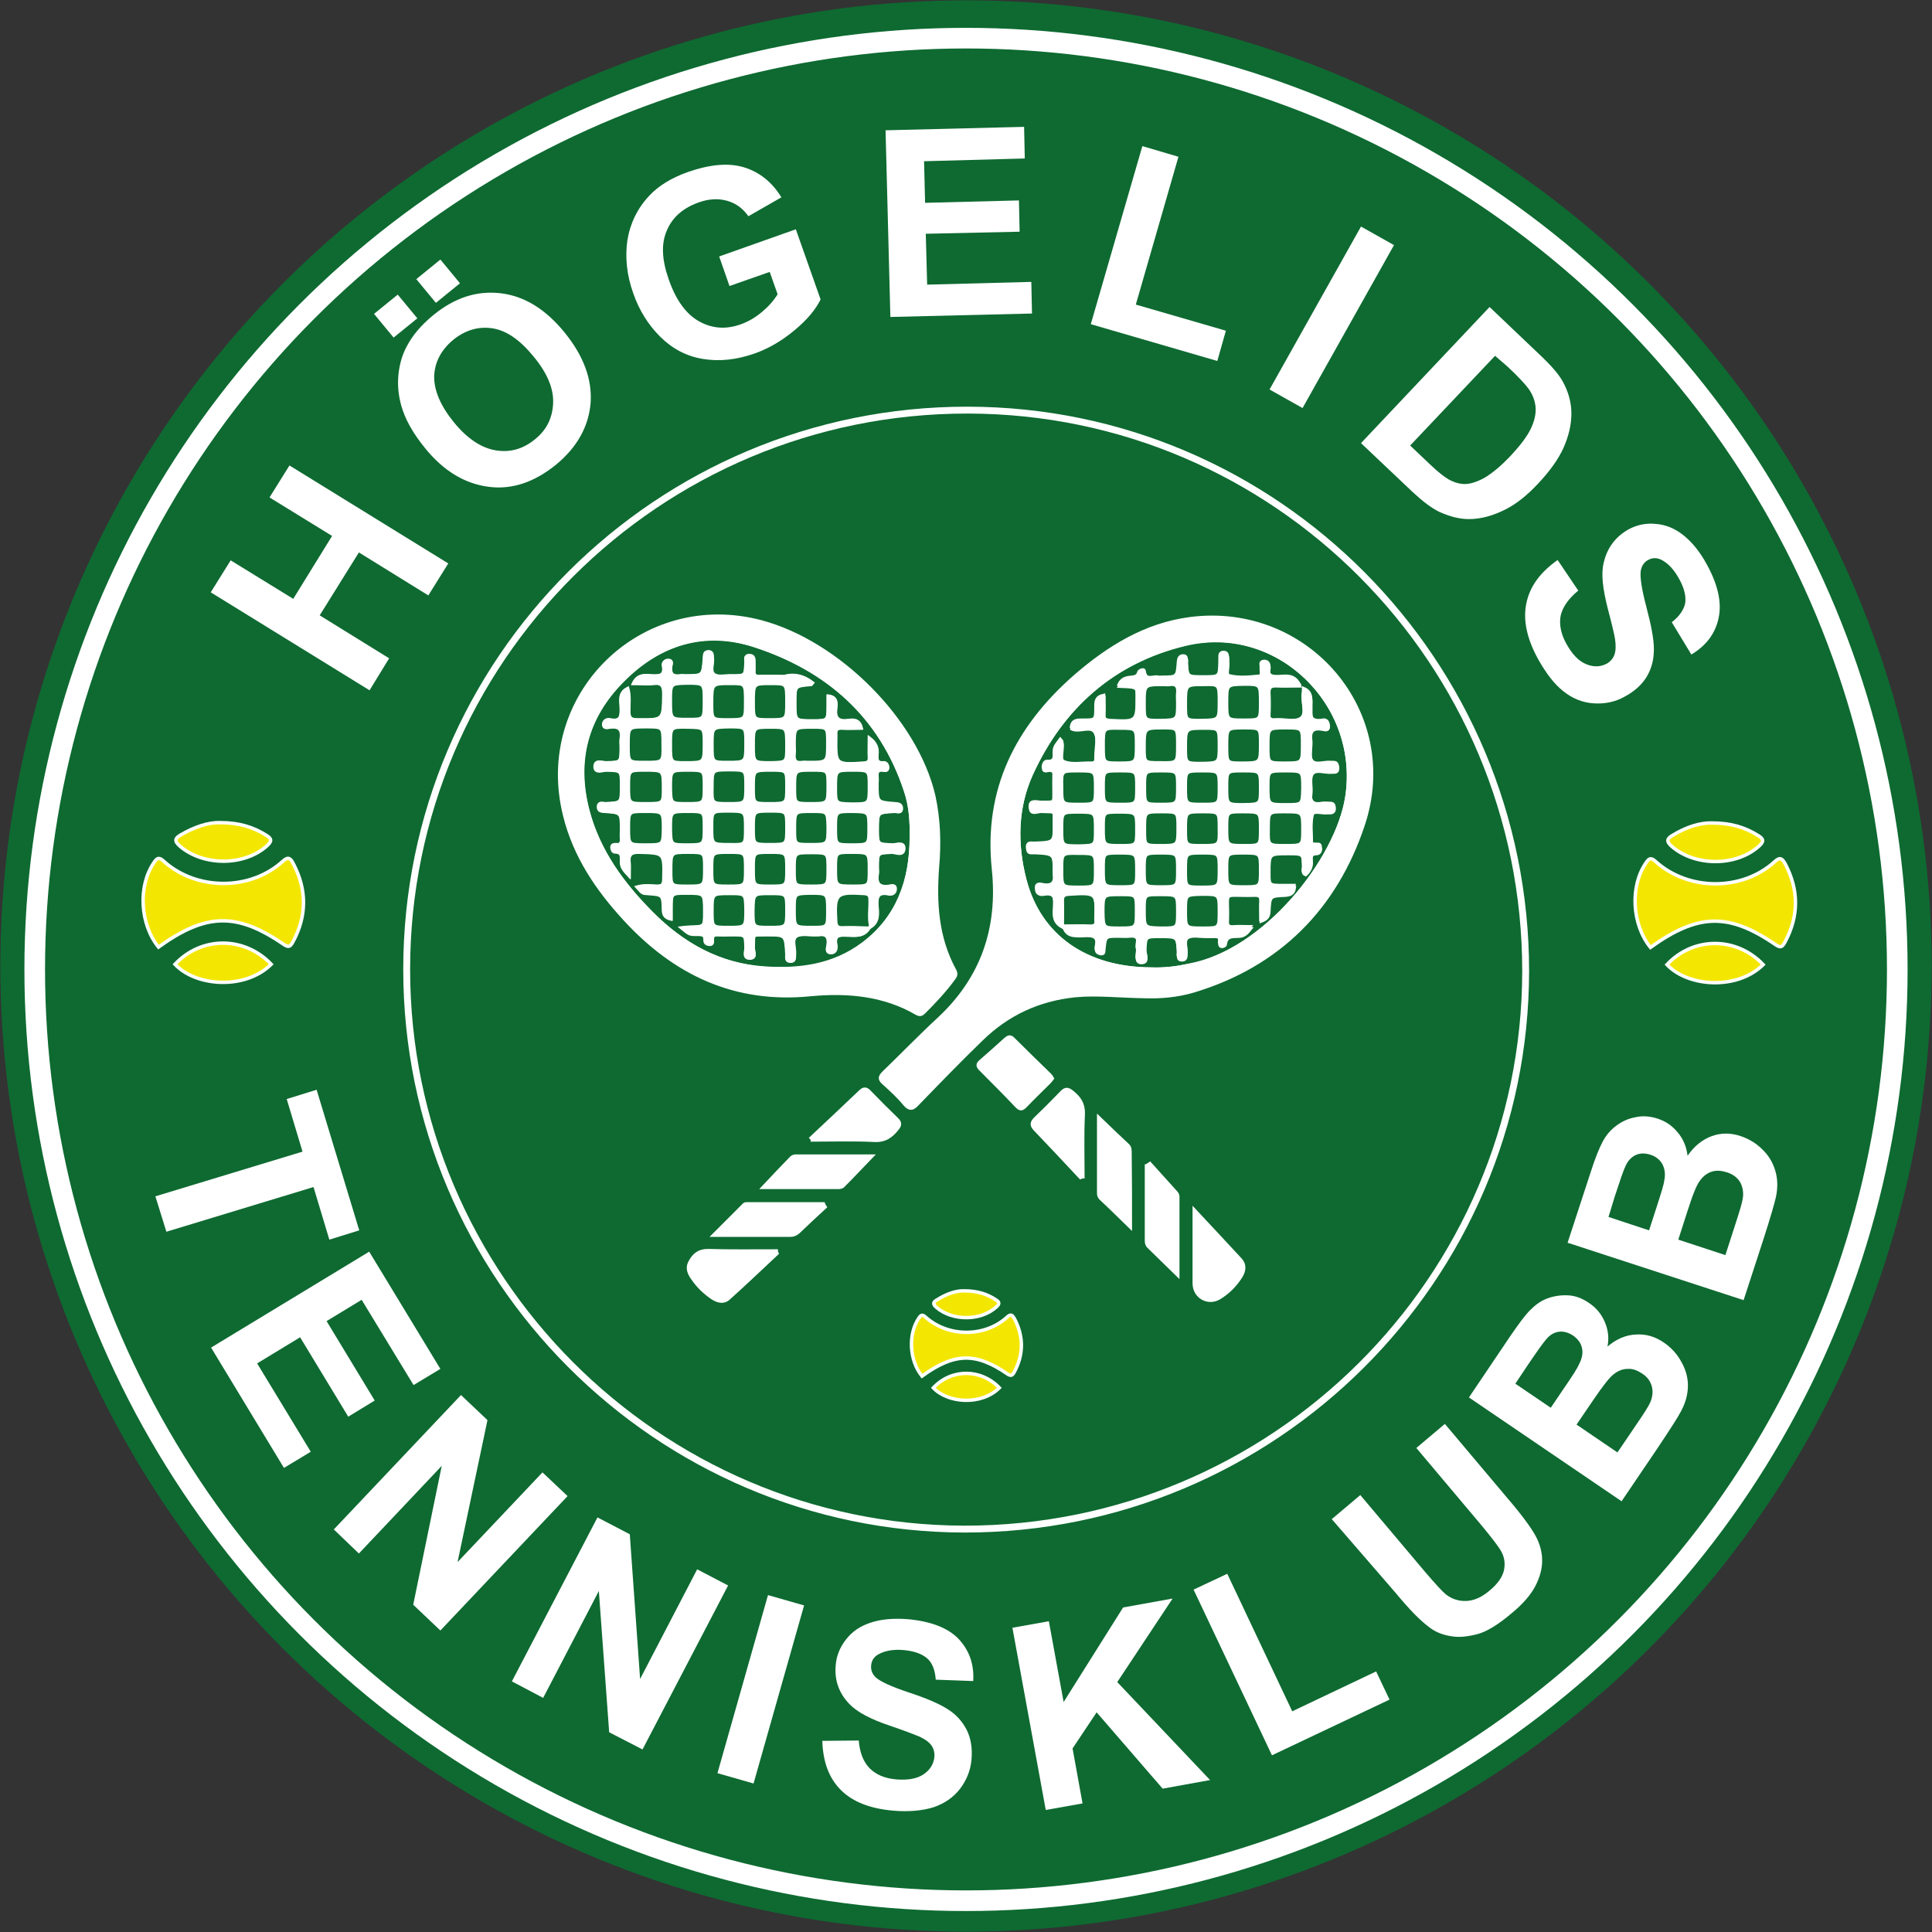 <?xml version="1.0" encoding="UTF-8" standalone="no"?>
<svg width="562px" height="562px" viewBox="0 0 562 562" version="1.1" xmlns="http://www.w3.org/2000/svg" xmlns:xlink="http://www.w3.org/1999/xlink">
    <rect x="0" y="0" width="562" height="562" fill="#333333" stroke="none"/>
    <!-- Generator: Sketch 39.1 (31720) - http://www.bohemiancoding.com/sketch -->
    <title>htk-logo</title>
    <desc>Created with Sketch.</desc>
    <defs></defs>
    <g id="Page-1" stroke="none" stroke-width="1" fill="none" fill-rule="evenodd">
        <g id="Desktop" transform="translate(-152, -198)">
            <g id="htk-logo" transform="translate(152, 199)">
                <g id="Lager_1">
                    <g id="Group">
                        <circle id="Oval" fill="#0E6A31" cx="281" cy="280" r="280.9"></circle>
                        <circle id="Oval" stroke="#FFFFFF" stroke-width="6" cx="281" cy="281" r="270.9"></circle>
                        <path d="M118.3,281 C118.3,370.5 191.2,443.6 280.5,443.8 C370.5,443.9 443.7,371.1 443.8,281.5 C443.8,191.5 371.1,118.4 281.5,118.3 C191.4,118.2 118.3,191.1 118.3,281 L118.3,281 Z" id="Shape" stroke="#FFFFFF" stroke-width="2"></path>
                        <g transform="translate(265, 374)" id="Shape" stroke="#FFFFFF" fill="#F3E600">
                            <path d="M3.2,25.3 C-0.5,20.7 -0.9,13.1 2.3,8.4 C2.9,7.5 3.3,7.3 4.2,8.1 C10.7,14 21.5,14.1 28,8.1 C29.1,7.1 29.5,7.6 30.1,8.6 C32.8,13.8 32.8,19 30,24.2 C29.5,25 29.2,25.4 28.1,24.7 C18.8,18.3 12.6,18.5 3.2,25.3 L3.2,25.3 Z"></path>
                            <path d="M6.5,28.7 C11.8,23.1 20.3,23.1 25.7,28.7 C20.5,33.9 10.7,33.2 6.5,28.7 L6.5,28.7 Z"></path>
                            <path d="M15.5,0.5 C19.3,0.5 22.1,1.4 24.7,3.1 C25.8,3.8 25.8,4.3 24.8,5.2 C20.3,9.3 12,9.3 7.4,5.3 C6.2,4.3 6.5,3.7 7.6,3.1 C10.3,1.4 13.1,0.4 15.5,0.5 L15.5,0.5 Z"></path>
                        </g>
                        <g id="Racken_1_" transform="translate(162, 178)" stroke="#FFFFFF">
                            <path d="M103.1,64.5 C103.1,77 99.3,87.9 89,95.6 C80.4,102 70.6,103.3 60.3,102.6 C47.2,101.7 36.6,95.7 27.5,86.6 C19,78.1 12,68.6 8.9,56.7 C5.1,42.2 8.5,29.5 19.1,18.8 C29.9,8 43,4 57.4,8.7 C78.7,15.6 94.2,29.2 101.4,51 C102.9,55.4 103.2,60 103.1,64.5 L103.1,64.5 Z M90.7,91 C90.9,90.9 91,90.7 91.2,90.6 C93.4,89.2 93.2,86.9 93,84.8 C92.8,82.2 93.1,80.3 96.5,81 C97.5,81.2 98.3,80.8 98.3,79.7 C98.3,78.5 97.2,78.8 96.7,78.9 C93.6,79.4 92.6,78.1 93.1,75.2 C93.2,74.6 93.1,74.1 93.1,73.5 C93.1,69 93.1,69.1 97.5,68.9 C98.6,68.9 100.9,70.1 100.8,67.8 C100.8,66 98.7,66.9 97.6,66.9 C93.1,66.8 93.1,66.8 93.1,62.4 C93.1,57.2 93.1,57.3 98.3,57 C99,57 100.2,57.6 100.1,56.1 C100,55 99.2,55 98.2,54.9 C93,54.6 93,54.6 93,49.2 L93,46.9 C92.9,45.7 93.2,44.9 94.7,45 C95.2,45 96.2,45.4 96.1,44.3 C96.1,43.7 95.7,42.9 94.9,43 C92.8,43.2 92.9,41.8 93,40.5 C93.1,38.7 92.6,37.3 90.9,35.9 C90.9,37.9 90.8,39.6 90.9,41.3 C91,42.6 90.4,43 89.1,43.1 C80.9,43.5 80.9,43.5 81,35.5 L81,34.7 C80.8,33.2 81.5,32.7 83,32.8 C84.7,32.9 86.5,32.8 88.4,32.8 C87.8,30.4 86.1,30.5 84.7,30.7 C81.8,31.1 80.6,30.1 81,27.1 C81.2,25.6 81.3,23.8 78.9,23.6 L78.9,26 C78.9,30.8 78.9,30.8 74.2,30.8 C69.1,30.8 69.1,30.8 69.1,25.5 C69.1,20.5 69.1,20.5 73.9,20.1 C74,20.1 74.1,19.9 74.2,19.7 C71.6,17.7 68.8,17.1 66.1,17.9 C65.8,18 65.5,17.9 65.3,17.9 C63.1,17.9 61,17.8 58.8,17.9 C57.5,17.9 57.1,17.4 57.2,16.2 C57.3,15.5 57.2,14.7 57.2,13.9 C57.2,13 57.3,11.8 55.9,11.8 C54.5,11.8 55.1,13 55,13.7 C54.8,17.7 54.9,17.8 50.7,17.7 C49,17.7 46.9,18.2 45.7,17.4 C44.2,16.4 45.4,14.1 45.1,12.4 C45,11.7 45.3,10.8 44.1,10.7 C42.8,10.6 43,11.7 42.9,12.5 C42.5,17.7 42.5,17.7 37.2,17.7 C36.7,17.7 36.2,17.6 35.8,17.7 C33.6,18 32.7,17.2 33,14.9 C33.1,14.3 33.5,13.2 32.3,13.2 C31.5,13.2 30.8,13.8 31,14.7 C31.6,17.8 29.7,17.8 27.5,17.7 C25.6,17.6 23.5,17.2 22.3,19.8 C24.4,19.8 26.2,20 28.1,19.8 C30.5,19.5 31.1,20.5 31.1,22.8 C31,30.6 31.1,30.5 23.2,30.5 C21.2,30.5 20.8,29.8 20.8,28 C20.8,25.8 21.1,23.6 20.5,21.4 C18,22.7 18.7,24.9 18.7,26.8 C18.8,29.3 18.7,31.2 15.4,30.5 C14.4,30.3 13.6,30.8 13.6,31.8 C13.6,32.9 14.8,32.6 15.4,32.5 C18.3,32.1 19.1,33.4 18.7,36 C18.6,36.7 18.7,37.5 18.7,38.3 C18.7,42.9 18.7,42.9 14.2,43 C13.1,43 11.1,42.1 11.1,44 C11.1,46 13.2,45 14.3,45 C18.8,45.1 18.8,45.1 18.8,49.5 L18.8,49.8 C18.8,54.7 18.8,54.7 13.9,54.9 C13.2,54.9 12,54.4 12.1,55.8 C12.1,57 13.1,56.9 13.9,57 C18.8,57.3 18.8,57.4 18.8,62.4 C18.8,63.2 18.7,64.1 18.8,64.9 C18.9,66.1 18.6,67 17.1,66.8 C16.7,66.8 16.1,66.7 16,67.4 C16,68 16.3,68.8 16.8,68.8 C19.3,68.8 18.7,70.5 18.8,71.9 C18.8,73.3 19.6,74.2 20.9,75.6 C20.9,74 21,73.1 20.9,72.2 C20.6,69.8 21.3,68.8 24,68.9 C31.3,69.1 31.3,69 31.1,76.8 C31.1,78.4 30.5,78.9 29,78.9 C27.2,78.9 25.3,78.6 23.4,79.1 C24.9,80.8 24.9,80.8 26.2,80.9 C30.8,81.2 30.9,81.2 31,85.6 C31,87 31.4,87.9 33.1,88.3 L33.1,85.4 C33.1,80.8 33.1,80.8 37.7,80.8 C43,80.8 43,80.8 43,86.2 C43,90.7 43,90.7 38.6,90.8 C37.9,90.8 37.3,90.9 36.4,91 C38.6,92.8 38.6,92.8 40.7,92.8 C42,92.8 43.2,92.6 43.1,94.6 C43.1,95.4 43.8,95.7 44.5,95.7 C45.3,95.7 45.1,94.9 45.1,94.4 C45,93.1 45.7,92.8 46.9,92.9 C48.3,93 49.7,92.9 51.1,92.9 C55,92.9 54.9,92.9 55,96.8 C55,97.9 54.2,99.7 56.1,99.7 C58.1,99.7 57,97.8 57,96.8 C57.2,92.4 56.4,93 61,92.9 C66.6,92.9 66.6,92.9 66.9,98.7 C66.9,99.5 66.6,100.6 67.9,100.6 C69.2,100.7 68.9,99.6 69,98.8 C69.2,96.9 68,94.3 69.6,93.3 C71,92.4 73.4,93 75.4,92.9 L76,92.9 C78.4,92.5 79.2,93.5 78.9,95.9 C78.8,96.6 78.2,98.1 79.7,98.1 C81.1,98.1 81.1,96.8 81,95.8 C80.6,93.2 81.9,92.9 84,93 C86.4,93 89,93.6 90.7,91 L90.7,91 Z" id="Shape" fill="#0E6A31"></path>
                            <g id="Racken">
                                <g id="Group">
                                    <path d="M172.9,102.9 C153.9,102.8 140.4,93.4 136.1,76.9 C133.4,66.5 133.6,55.9 138,46.1 C146.9,26.6 161.9,13.3 182.8,8.3 C209.5,1.9 234,25.7 229.8,52.8 C227,71 206,97.8 183.8,101.8 C180.2,102.6 176.6,103.1 172.9,102.9 L172.9,102.9 Z M146.4,36.2 C144.8,38.3 144.8,38.3 144.8,40.3 C144.8,41.7 145.1,43.2 142.8,43.1 C142.1,43.1 141.7,43.9 141.6,44.5 C141.5,45.4 142.4,45.2 142.8,45.1 C144.7,44.8 144.8,45.9 144.7,47.3 C144.6,48.6 144.7,49.9 144.7,51.3 C144.7,55.6 145.1,54.9 140.9,55 C139.8,55 137.7,54.2 137.8,56.2 C137.9,58 139.8,57 140.8,57 C145.3,57.2 144.7,56.5 144.8,60.9 C144.8,66.7 144.8,66.7 139.1,66.9 C138.3,66.9 137,66.4 137,68 C137,69.3 138.1,69 138.9,69 C144.8,69.3 144.8,69.3 144.8,75.4 L144.8,75.7 C145.2,78.2 144.3,79.3 141.6,79 C140.9,78.9 139.7,78.4 139.6,79.7 C139.5,80.8 140.5,81.3 141.6,81.1 C144.9,80.5 145,82.3 144.9,84.8 C144.8,86.7 144.1,89 147,90.6 C147,87.9 147.1,85.5 147,83.1 C147,81.7 147.4,81.2 148.9,81.1 C157.1,80.6 157.1,80.6 156.9,88.8 L156.9,89.1 C157.1,90.6 156.4,91 155,91 C152.6,90.9 150.2,91 147.6,91 C148.6,93.3 150.3,93.1 152,93.2 C154.6,93.2 158.1,92.2 157,97.1 C156.8,97.9 157.6,98.3 158.2,98.4 C159.3,98.5 159,97.7 159.1,97.1 C159.5,93.3 159.5,93.3 163.4,93.3 C164.4,93.3 165.5,93.4 166.5,93.3 C168.5,93 169.3,93.8 169,95.8 C168.9,96.4 168.9,97 169,97.5 C169.4,98.7 168,100.9 170,101 C172.2,101 171,98.8 171,97.6 C171.2,93.4 171.1,93.4 175.4,93.4 C180.6,93.4 180.6,93.4 180.9,98.5 C180.9,99.2 180.6,100.2 181.7,100.2 C182.9,100.3 183,99.4 183,98.5 C183.1,96.8 182.2,94.5 183.5,93.7 C184.8,92.9 187,93.4 188.7,93.4 L190.7,93.4 C192.1,93.3 193.2,93.4 192.9,95.3 C192.8,95.8 192.9,96.3 193.5,96.3 C193.8,96.3 194.4,96 194.4,95.8 C194.7,92.9 196.8,93.5 198.7,93.3 C199.8,93.2 200.7,92.5 201.7,91.2 C200,91.2 198.5,91.1 197.1,91.2 C195.5,91.3 194.9,90.8 195,89.2 C195.4,79.5 192.9,81.7 202.9,81.4 C204.6,81.3 205,82.1 204.9,83.6 C204.8,85.3 204.9,87 204.9,88.9 C206.6,88.3 207,87.5 207.1,86.2 C207.3,81.6 207.4,81.6 211.8,81.4 C213.2,81.3 214.3,81 214.5,79.2 L211.5,79.2 C207.1,79.2 207.1,79.2 207.1,74.9 C207.1,69.3 207.1,69.3 212.7,69.3 C217.2,69.3 217.2,69.3 217.3,73.7 C217.3,74.2 216.8,75 217.8,75.4 C219,74.3 219.6,73 219.4,71.4 C219.3,70.3 219.3,69.3 220.9,69.3 C221.7,69.3 222.1,68.7 222.1,68 C222.1,67 221.2,67.3 220.7,67.2 C220.2,67.1 219.6,67.2 219.5,66.7 C219.4,63.8 219,60.8 219.7,58 C220,56.6 222.6,57.6 224.1,57.4 L224.9,57.4 C225.7,57.4 226.1,57 226.1,56.2 C226.1,55.2 225.4,55.3 224.7,55.3 C224,55.3 223.4,55.2 222.7,55.3 C219.7,55.9 218.9,54.5 219.3,51.8 C219.5,49.9 218.8,47.4 219.7,46.1 C220.8,44.6 223.4,45.8 225.3,45.6 C226.1,45.5 227.1,45.9 227.1,44.5 C227.1,43.2 226,43.5 225.2,43.4 C223.3,43.2 220.7,44.3 219.6,42.8 C218.7,41.4 219.3,39 219.3,37 L219.3,36.7 C218.9,34.1 219.5,32.5 222.7,33.1 C223.3,33.2 224.4,33.6 224.4,32.4 C224.4,31.6 223.8,30.9 222.9,31.1 C218.6,32 219.4,29 219.3,26.5 C219.3,24.8 219.7,22.9 217.3,21.9 C217.2,22.5 217.2,22.9 217.2,23.4 C216.9,25.9 218.4,29.3 216.5,30.6 C214.8,31.8 211.6,30.8 209.1,31 C207.4,31.1 207,30.3 207.1,28.9 C207.2,26.8 207.2,24.7 207.1,22.7 C207,20.9 207.7,20.4 209.4,20.5 C211.5,20.6 213.6,20.5 215.9,20.5 C214.4,17.9 212.3,18.3 210.4,18.4 C208.3,18.5 206.6,18.5 207.1,15.6 C207.3,14.7 206.8,13.8 205.7,14 C204.5,14.1 205.1,15.2 205,15.8 C204.8,16.7 205.5,18.2 204.4,18.3 C201.5,18.6 198.4,18.9 195.7,18.2 C194.3,17.8 195.4,15.1 195.1,13.5 L195.1,12.7 C195.1,12 194.9,11.4 194,11.4 C193.3,11.4 193.1,11.9 193,12.5 L193,13.9 C192.9,18.5 192.9,18.5 188.4,18.5 L187.8,18.5 C183.3,18.5 183.4,18.5 183.1,14 C183.1,13.4 183.5,12.3 182.2,12.4 C181,12.4 181,13.2 180.9,14.2 C180.6,18.6 180.6,18.6 176.1,18.6 C175.7,18.6 175.3,18.7 175,18.6 C173.6,18.2 171.3,19.9 170.9,16.8 C170.8,16.1 169.4,16.7 169.4,17.1 C169,18.7 167.9,18.6 166.6,18.7 C165.5,18.8 164.4,19.3 163.7,20.6 C168.9,20.8 168.9,20.8 168.9,24 C168.9,31.7 168.9,31.6 161,31.2 C159.5,31.1 159,30.6 159.1,29.2 C159.2,27.5 159.1,25.7 159.1,23.9 C156.9,24.4 156.9,25.8 156.9,27.2 C156.9,31.1 156.9,31.1 153.1,31.1 C151.6,31.1 150,31 149.8,33 C152.1,34.1 155.5,31.7 156.7,34.3 C157.7,36.4 156.9,39.3 156.9,41.8 L156.9,42.4 C156.9,43.2 156.6,43.6 155.7,43.6 C153,43.6 149.9,44.3 147.6,43.2 C145.9,42.4 147.3,39.2 146.9,37.2 C146.8,36.5 146.6,36.5 146.4,36.2 L146.4,36.2 Z" id="Shape" fill="#0E6A31"></path>
                                    <g id="Shape" fill="#FFFFFF">
                                        <g>
                                            <path d="M171.8,110.9 C163.6,110.8 157.2,110 150.8,110.6 C140.1,111.7 131.1,115.9 123.5,123.3 C117.2,129.4 111.1,135.7 105,142 C103.6,143.5 102.7,144 101.1,142.1 C99.3,139.9 97.2,138 95.1,136.1 C93.7,134.9 93.9,134.2 95.1,133 C100.4,127.9 105.5,122.6 110.9,117.6 C123.8,105.7 128.8,91 127,73.8 C124.6,50.7 133.8,32.6 150.8,17.7 C160.5,9.3 171.2,2.7 184.1,1 C218.3,-3.5 245.5,28.2 234.5,61 C226.5,85 210.1,101.7 185.3,109.2 C180.4,110.7 175.2,111 171.8,110.9 L171.8,110.9 Z M172.9,102.9 C176.6,103 180.2,102.6 183.8,101.9 C206,97.9 227,71 229.8,52.9 C234,25.7 209.6,2 182.8,8.4 C161.9,13.4 146.9,26.7 138,46.2 C133.5,56 133.4,66.6 136.1,77 C140.4,93.5 153.9,102.9 172.9,102.9 L172.9,102.9 Z"></path>
                                            <path d="M110.7,73.1 C109.9,83.6 110.5,93.8 115.7,103.3 C116.3,104.4 115.9,105 115.3,105.8 C112.8,109.2 109.9,112.3 106.9,115.3 C106.3,115.9 105.8,116.4 104.7,115.8 C95.1,110.2 84.5,109.3 73.8,110.3 C51.8,112.5 34.3,104.2 19.7,88.3 C11.7,79.6 5.2,70 2.3,58.3 C-6.5,23.4 24.7,-7.3 59.4,1.9 C81.9,7.9 104.5,30.6 109.6,52.5 C111.1,59.4 111.3,66.2 110.7,73.1 L110.7,73.1 Z M103.1,64.5 C103.2,60 102.9,55.4 101.5,51.1 C94.3,29.3 78.7,15.7 57.5,8.8 C43,4.1 29.9,8.1 19.2,18.9 C8.6,29.5 5.2,42.2 9,56.8 C12.1,68.6 19.1,78.1 27.6,86.7 C36.6,95.8 47.3,101.8 60.4,102.7 C70.7,103.4 80.6,102.1 89.1,95.7 C99.3,87.9 103.1,77.1 103.1,64.5 L103.1,64.5 Z"></path>
                                            <path d="M185.4,173 C190.3,178.2 194.6,182.9 198.9,187.5 C200.2,189 199.9,190.7 199,192.2 C197.4,194.8 195.3,196.9 192.7,198.5 C189.4,200.5 185.4,198.2 185.4,194.3 L185.4,173 L185.4,173 Z"></path>
                                            <path d="M64,185.6 C59.3,190 54.7,194.4 49.9,198.7 C48.5,200 46.7,199.5 45.2,198.5 C43,197 41.1,195.2 39.6,193 C38.5,191.5 37.7,189.9 38.8,188 C39.9,186 41.3,184.8 43.9,184.8 C50.5,185 57.2,184.9 63.8,184.9 C63.8,185.2 63.9,185.4 64,185.6 L64,185.6 Z"></path>
                                            <path d="M144.1,134.7 C143.8,135.1 143.5,135.5 143.2,135.8 C140.9,138.1 138.5,140.4 136.2,142.8 C135.2,143.8 134.7,143.7 133.7,142.7 C130.3,139.1 126.9,135.7 123.4,132.2 C122.5,131.3 122.1,130.7 123.3,129.7 C125.7,127.6 128.1,125.5 130.5,123.3 C131.2,122.7 131.8,122.3 132.7,123.2 C136.2,126.7 139.8,130.2 143.4,133.7 C143.7,134 143.9,134.3 144.1,134.7 L144.1,134.7 Z"></path>
                                            <path d="M60,166.4 C62.8,163.4 65.5,160.6 68.2,157.8 C68.5,157.5 69,157.3 69.5,157.3 L91.6,157.3 C88.5,160.5 85.9,163.3 83.2,166 C82.9,166.3 82.3,166.4 81.9,166.4 C74.6,166.4 67.3,166.4 60,166.4 L60,166.4 Z"></path>
                                            <path d="M166.8,177.9 C163.7,174.9 161,172.2 158.2,169.6 C157.8,169.2 157.6,168.7 157.6,168.1 L157.6,146.1 C160.7,149.1 163.4,151.7 166.1,154.2 C166.7,154.8 166.7,155.5 166.7,156.3 C166.8,163.4 166.8,170.4 166.8,177.9 L166.8,177.9 Z"></path>
                                            <path d="M74,152 C78.8,147.5 83.6,143 88.3,138.5 C89.2,137.6 90,137.6 90.9,138.6 C93.5,141.3 96.2,144 98.9,146.6 C99.8,147.5 99.9,148.2 99.1,149.2 C97.4,151.4 95.5,152.9 92.3,152.7 C86.3,152.4 80.3,152.6 74.3,152.6 C74.3,152.4 74.2,152.2 74,152 L74,152 Z"></path>
                                            <path d="M152.3,163.5 C147.9,158.8 143.5,154.1 139,149.4 C137.9,148.2 138.2,147.4 139.2,146.4 C141.8,143.9 144.3,141.4 146.8,138.8 C147.9,137.6 148.7,137.7 149.9,138.7 C152,140.4 153.2,142.1 153.1,145.1 C152.8,151.2 153,157.2 153,163.3 C152.7,163.3 152.5,163.4 152.3,163.5 L152.3,163.5 Z"></path>
                                            <path d="M78,172.1 C75.4,174.5 72.8,176.9 70.2,179.4 C69.5,180 68.8,180.3 67.9,180.3 L45.6,180.3 L54.5,171.4 C54.7,171.2 55,171.2 55.3,171.2 L77.5,171.2 C77.6,171.5 77.8,171.8 78,172.1 L78,172.1 Z"></path>
                                            <path d="M172.5,159.5 C175,162.3 177.5,165 180,167.8 C180.3,168.1 180.6,168.6 180.6,169 L180.6,191.9 C177.4,188.8 174.8,186.2 172.1,183.6 C171.6,183.1 171.5,182.5 171.5,181.8 L171.5,160.1 C171.8,160 172.2,159.7 172.5,159.5 L172.5,159.5 Z"></path>
                                        </g>
                                        <path d="M146.4,36.2 C146.6,36.4 146.8,36.5 146.8,36.6 C147.2,38.7 145.8,41.9 147.5,42.6 C149.8,43.6 152.8,42.9 155.6,43 C156.4,43 156.8,42.6 156.8,41.8 L156.8,41.2 C156.8,38.7 157.6,35.7 156.6,33.7 C155.4,31.2 152,33.5 149.7,32.4 C150,30.4 151.5,30.5 153,30.5 C156.8,30.5 156.8,30.5 156.8,26.6 C156.8,25.1 156.8,23.8 159,23.3 C159,25.1 159.1,26.9 159,28.6 C158.9,30 159.4,30.5 160.9,30.6 C168.8,31 168.8,31 168.8,23.4 C168.8,20.2 168.8,20.2 163.6,20 C164.2,18.7 165.4,18.2 166.5,18.1 C167.7,17.9 168.9,18.1 169.3,16.5 C169.4,16.1 170.8,15.5 170.8,16.2 C171.2,19.3 173.5,17.6 174.9,18 C175.3,18.1 175.7,18 176,18 C180.4,18 180.5,18 180.8,13.6 C180.9,12.7 181,11.9 182.1,11.8 C183.4,11.8 182.9,12.8 183,13.4 C183.3,17.9 183.3,17.9 187.7,17.9 L188.3,17.9 C192.8,17.9 192.8,17.9 192.9,13.3 L192.9,11.9 C192.9,11.3 193.1,10.8 193.9,10.8 C194.8,10.8 195,11.3 195,12.1 L195,12.9 C195.2,14.5 194.1,17.2 195.6,17.6 C198.3,18.3 201.4,18 204.3,17.7 C205.4,17.6 204.8,16.1 204.9,15.2 C205,14.6 204.4,13.5 205.6,13.4 C206.7,13.3 207.2,14.1 207,15 C206.5,17.9 208.2,17.9 210.3,17.8 C212.2,17.7 214.3,17.3 215.8,19.9 C213.5,19.9 211.4,20 209.3,19.9 C207.6,19.8 206.9,20.3 207,22.1 C207.1,24.2 207.1,26.2 207,28.3 C206.9,29.8 207.3,30.6 209,30.4 C211.5,30.2 214.7,31.2 216.4,30 C218.3,28.7 216.8,25.3 217.1,22.8 C217.2,22.4 217.2,21.9 217.2,21.3 C219.6,22.3 219.2,24.2 219.2,25.9 C219.2,28.3 218.4,31.3 222.8,30.5 C223.7,30.3 224.3,31 224.3,31.8 C224.3,33.1 223.2,32.7 222.6,32.5 C219.5,31.9 218.9,33.5 219.2,36.1 L219.2,36.4 C219.3,38.4 218.6,40.8 219.5,42.2 C220.5,43.8 223.2,42.6 225.1,42.8 C225.9,42.9 226.9,42.5 227,43.9 C227.1,45.3 226,44.9 225.2,45 C223.3,45.2 220.6,44.1 219.6,45.5 C218.6,46.8 219.4,49.3 219.2,51.2 C218.9,53.9 219.6,55.3 222.6,54.7 C223.2,54.6 223.9,54.7 224.6,54.7 C225.2,54.7 226,54.7 226,55.6 C226,56.4 225.6,56.8 224.8,56.8 L224,56.8 C222.5,57 219.9,56 219.6,57.4 C219,60.2 219.4,63.2 219.4,66.1 C219.4,66.6 220.1,66.6 220.6,66.6 C221.2,66.7 222.1,66.3 222,67.4 C222,68.1 221.5,68.7 220.8,68.7 C219.2,68.7 219.2,69.7 219.3,70.8 C219.4,72.4 218.9,73.7 217.7,74.8 C216.7,74.5 217.2,73.7 217.2,73.1 C217.1,68.7 217.1,68.7 212.6,68.7 C207,68.7 207,68.7 207,74.3 C207,78.6 207,78.6 211.4,78.6 L214.4,78.6 C214.2,80.4 213.1,80.7 211.7,80.8 C207.3,81 207.3,81 207,85.6 C206.9,86.9 206.6,87.7 204.8,88.3 C204.8,86.4 204.7,84.7 204.8,83 C204.9,81.5 204.5,80.8 202.8,80.8 C192.8,81.1 195.3,78.9 194.9,88.6 C194.8,90.3 195.5,90.8 197,90.6 C198.4,90.5 199.9,90.6 201.6,90.6 C200.7,91.9 199.7,92.6 198.6,92.7 C196.7,92.9 194.6,92.3 194.3,95.2 C194.3,95.4 193.7,95.7 193.4,95.7 C192.8,95.7 192.7,95.1 192.8,94.7 C193.1,92.8 191.9,92.7 190.6,92.8 L188.6,92.8 C186.8,92.8 184.6,92.3 183.4,93.1 C182.1,93.9 183,96.2 182.9,97.9 C182.8,98.8 182.7,99.7 181.6,99.6 C180.4,99.5 180.8,98.5 180.8,97.9 C180.5,92.8 180.5,92.8 175.3,92.8 C171,92.8 171.1,92.8 170.9,97 C170.9,98.1 172.1,100.4 169.9,100.4 C167.9,100.4 169.2,98.1 168.9,96.9 C168.7,96.4 168.8,95.8 168.9,95.2 C169.2,93.2 168.4,92.5 166.4,92.7 C165.4,92.8 164.3,92.7 163.3,92.7 C159.4,92.7 159.4,92.7 159,96.5 C158.9,97.1 159.2,98 158.1,97.8 C157.4,97.7 156.7,97.3 156.9,96.5 C158,91.6 154.5,92.7 151.9,92.6 C150.2,92.6 148.5,92.8 147.5,90.4 C150.1,90.4 152.5,90.3 154.9,90.4 C156.3,90.5 157.1,90.1 156.8,88.5 L156.8,88.2 C157,80 157,80 148.8,80.5 C147.3,80.6 146.9,81.1 146.9,82.5 C147,84.9 146.9,87.3 146.9,90 C144.1,88.5 144.8,86.2 144.8,84.2 C144.9,81.7 144.7,79.9 141.5,80.5 C140.4,80.7 139.5,80.2 139.5,79.1 C139.6,77.8 140.9,78.3 141.5,78.4 C144.1,78.8 145.1,77.7 144.7,75.1 L144.7,74.8 C144.7,68.7 144.7,68.7 138.8,68.4 C138,68.4 136.9,68.7 136.9,67.4 C136.9,65.8 138.2,66.4 139,66.3 C144.8,66.1 144.8,66.1 144.7,60.3 C144.7,55.9 145.3,56.6 140.7,56.4 C139.7,56.4 137.8,57.4 137.7,55.6 C137.6,53.6 139.7,54.4 140.8,54.4 C145,54.3 144.6,55 144.6,50.7 L144.6,46.7 C144.7,45.3 144.5,44.2 142.7,44.5 C142.2,44.6 141.4,44.7 141.5,43.9 C141.6,43.3 141.9,42.4 142.7,42.5 C145,42.6 144.7,41.1 144.7,39.7 C144.8,38.4 144.8,38.4 146.4,36.2 L146.4,36.2 Z M194.8,25.3 C194.8,30.5 194.8,30.5 199.9,30.5 C204.7,30.5 204.7,30.5 204.7,25.5 C204.7,20 204.7,20 199.9,20 C194.8,20.1 194.8,20.1 194.8,25.3 L194.8,25.3 Z M194.8,37.9 C194.8,43 194.8,43 199.1,43 C204.7,43 204.7,43 204.7,37.4 C204.7,32.7 204.7,32.7 200,32.7 C194.8,32.7 194.8,32.7 194.8,37.9 L194.8,37.9 Z M156.7,62.4 C156.7,57.2 156.7,57.2 151.6,57.2 C146.8,57.2 146.8,57.2 146.8,62.1 C146.8,67.1 146.8,67.1 151.9,67.1 C156.7,67 156.7,67 156.7,62.4 L156.7,62.4 Z M146.8,74 C146.8,79.1 146.8,79.1 151.7,79.1 C156.7,79.1 156.7,79.1 156.7,74.1 C156.7,69.2 156.7,69.2 151.7,69.2 C146.8,69.1 146.8,69.1 146.8,74 L146.8,74 Z M187.8,69.1 C182.8,69.1 182.8,69.1 182.8,74.1 L182.8,74.4 C182.8,79.1 182.8,79.1 187.5,79.1 C192.7,79.1 192.7,79.1 192.7,74 C192.7,69.1 192.7,69.1 187.8,69.1 L187.8,69.1 Z M187.9,57.1 C182.8,57.1 182.8,57.1 182.8,62.3 C182.8,67 182.8,67 187.6,67 C192.8,67 192.8,67 192.7,61.8 C192.7,57.1 192.7,57.1 187.9,57.1 L187.9,57.1 Z M204.7,74.1 C204.7,69.1 204.7,69.1 199.7,69.1 C194.8,69.1 194.8,69.1 194.8,74 C194.8,79 194.8,79 199.8,79 C204.7,79 204.7,79 204.7,74.1 L204.7,74.1 Z M204.7,62.2 C204.7,57.1 204.7,57.1 199.5,57.1 C194.8,57.1 194.8,57.1 194.8,61.9 C194.8,67 194.8,67 200,67 C204.7,67 204.7,67 204.7,62.2 L204.7,62.2 Z M211.9,67 C217,67 217,67 217,62.3 C217,57.1 217,57.1 211.7,57.1 C206.9,57.1 206.9,57.1 206.9,62 C206.8,67 206.8,67 211.9,67 L211.9,67 Z M158.9,37.8 C158.9,43 158.9,43 163.4,43 C168.6,43 168.6,43 168.6,37.7 C168.6,32.8 168.6,32.8 163.8,32.8 C158.9,32.7 158.9,32.7 158.9,37.8 L158.9,37.8 Z M180.6,37.8 C180.6,32.7 180.6,32.7 176.5,32.7 C170.8,32.7 170.8,32.7 170.8,38.4 C170.8,42.9 170.8,42.9 175.4,42.9 C180.6,43 180.6,43 180.6,37.8 L180.6,37.8 Z M192.7,37.9 C192.7,32.8 192.7,32.8 188.4,32.8 C182.8,32.8 182.8,32.8 182.8,38.4 C182.8,43.1 182.8,43.1 187.5,43.1 C192.7,43 192.7,43 192.7,37.9 L192.7,37.9 Z M170.8,74 C170.8,79 170.8,79 175.7,79 C180.6,79 180.6,79 180.6,74.1 C180.6,69.1 180.6,69.1 175.6,69.1 C170.8,69.1 170.8,69.1 170.8,74 L170.8,74 Z M212.1,32.7 C206.8,32.7 206.8,32.7 206.8,37.9 L206.8,38.2 C206.8,43 206.8,43 211.7,43 C216.9,43 216.9,43 216.9,37.6 C216.9,32.7 216.9,32.7 212.1,32.7 L212.1,32.7 Z M168.7,62.3 C168.7,57.2 168.7,57.2 163.5,57.2 C158.9,57.2 158.9,57.2 158.9,61.8 C158.9,67 158.9,67 164,67 C168.7,67 168.7,67 168.7,62.3 L168.7,62.3 Z M180.6,25.4 C180.6,24.5 180.5,23.5 180.6,22.6 C180.8,20.7 180.2,19.8 178.2,20.1 C177.7,20.2 177.1,20.1 176.5,20.1 C170.8,20.1 170.8,20.1 170.8,25.8 C170.8,30.6 170.8,30.6 175.4,30.6 C180.6,30.5 180.6,30.5 180.6,25.4 L180.6,25.4 Z M204.7,50.2 C204.7,45.2 204.7,45.2 199.7,45.2 L199.4,45.2 C194.8,45.2 194.8,45.2 194.8,50 C194.8,55.1 194.8,55.1 199.8,55.1 C204.7,55 204.7,55 204.7,50.2 L204.7,50.2 Z M175.9,57.1 C170.9,57.1 170.9,57.1 170.9,62.1 L170.9,62.4 C170.9,67 170.9,67 175.5,67 C180.7,67 180.7,67 180.7,61.8 C180.7,57.1 180.7,57.1 175.9,57.1 L175.9,57.1 Z M192.7,25.3 C192.7,20 192.7,20 188.2,20.1 C182.8,20.1 182.8,20.1 182.8,25.9 C182.8,30.6 182.8,30.6 187.3,30.6 C192.7,30.5 192.7,30.5 192.7,25.3 L192.7,25.3 Z M168.7,74.3 C168.7,69.1 168.7,69.1 163.6,69.1 C158.9,69.1 158.9,69.1 158.9,73.8 C158.9,79 158.9,79 164,79 C168.7,79 168.7,79 168.7,74.3 L168.7,74.3 Z M187.7,45.2 C182.8,45.2 182.8,45.2 182.8,50 C182.8,55 182.8,55 187.8,55 C192.7,55 192.7,55 192.7,50.2 C192.7,45.2 192.7,45.2 187.7,45.2 L187.7,45.2 Z M212,45.2 C206.8,45.2 206.8,45.2 206.8,49.8 C206.8,55.1 206.8,55.1 212.1,55.1 C216.9,55.1 216.9,55.1 217,50.3 C217,45.2 217,45.2 212,45.2 L212,45.2 Z M182.8,86 C182.8,91 182.8,91 187.8,91 L188.1,91 C192.7,91 192.7,91 192.7,86.2 C192.7,81.1 192.7,81.1 187.7,81.1 C182.8,81.2 182.8,81.2 182.8,86 L182.8,86 Z M180.6,86.2 C180.6,81.2 180.6,81.2 175.6,81.2 L175.3,81.2 C170.8,81.2 170.8,81.2 170.8,85.8 C170.8,90.9 170.8,90.9 175.9,91 C180.6,91 180.6,91 180.6,86.2 L180.6,86.2 Z M170.9,50 C170.9,55 170.9,55 175.6,55 C180.6,55 180.6,55 180.6,50 C180.6,45.2 180.6,45.2 175.7,45.2 C170.9,45.2 170.9,45.2 170.9,50 L170.9,50 Z M168.7,50.1 C168.7,45.2 168.7,45.2 163.9,45.2 L163.6,45.2 C158.9,45.2 158.9,45.2 158.9,50 C158.9,55 158.9,55 163.9,55 C168.7,55 168.7,55 168.7,50.1 L168.7,50.1 Z M163.6,91 C168.6,91 168.6,91 168.6,86.1 L168.6,85.8 C168.6,81.2 168.6,81.2 164,81.2 C158.8,81.2 158.8,81.2 158.8,86.3 C158.9,91 158.9,91 163.6,91 L163.6,91 Z M156.7,50.2 C156.7,45.2 156.7,45.2 151.7,45.2 L151.4,45.2 C146.7,45.2 146.7,45.2 146.8,50 C146.8,55 146.8,55 151.8,55 C156.7,55 156.7,55 156.7,50.2 L156.7,50.2 Z"></path>
                                    </g>
                                </g>
                                <path d="M90.7,91 C89.1,93.6 86.4,93 84.1,92.9 C81.9,92.8 80.6,93.2 81.1,95.7 C81.3,96.7 81.2,98.1 79.8,98 C78.3,98 78.9,96.5 79,95.8 C79.3,93.5 78.5,92.4 76.1,92.8 L75.5,92.8 C73.5,92.9 71.1,92.3 69.7,93.2 C68.1,94.2 69.3,96.8 69.1,98.7 C69,99.5 69.3,100.6 68,100.5 C66.7,100.4 67,99.4 67,98.6 C66.7,92.8 66.7,92.8 61.1,92.8 C56.5,92.8 57.3,92.3 57.1,96.7 C57.1,97.7 58.1,99.6 56.2,99.6 C54.3,99.6 55.1,97.7 55.1,96.7 C55,92.8 55,92.8 51.2,92.8 L47,92.8 C45.9,92.8 45.2,93 45.2,94.3 C45.2,94.8 45.4,95.6 44.6,95.6 C43.9,95.6 43.2,95.3 43.2,94.5 C43.3,92.6 42,92.8 40.8,92.7 C38.8,92.7 38.8,92.6 36.5,90.9 C37.4,90.8 38.1,90.7 38.7,90.7 C43.1,90.6 43.1,90.6 43.1,86.1 C43.1,80.7 43.1,80.7 37.8,80.7 C33.2,80.7 33.2,80.7 33.2,85.3 L33.2,88.2 C31.5,87.8 31.1,86.8 31.1,85.5 C31,81 30.9,81 26.3,80.8 C24.9,80.7 24.9,80.7 23.5,79 C25.4,78.5 27.3,78.7 29.1,78.8 C30.7,78.8 31.2,78.4 31.2,76.7 C31.4,68.9 31.5,69 24.1,68.8 C21.4,68.7 20.7,69.7 21,72.1 C21.1,73 21,73.9 21,75.5 C19.7,74.1 18.9,73.2 18.9,71.8 C18.9,70.4 19.4,68.7 16.9,68.7 C16.4,68.7 16.1,67.9 16.1,67.3 C16.2,66.7 16.7,66.7 17.2,66.7 C18.7,66.9 18.9,66 18.9,64.8 C18.8,64 18.9,63.1 18.9,62.3 C18.9,57.3 18.9,57.3 14,56.9 C13.1,56.8 12.2,56.9 12.2,55.7 C12.2,54.2 13.4,54.8 14,54.8 C18.9,54.6 18.9,54.6 18.9,49.7 L18.9,49.4 C18.9,44.9 18.9,45 14.4,44.9 C13.3,44.9 11.2,45.9 11.2,43.9 C11.2,42 13.2,42.9 14.3,42.9 C18.8,42.8 18.8,42.8 18.8,38.2 C18.8,37.4 18.7,36.7 18.8,35.9 C19.2,33.3 18.4,32 15.5,32.4 C14.9,32.5 13.8,32.8 13.7,31.7 C13.7,30.7 14.5,30.2 15.5,30.4 C18.8,31.1 18.9,29.1 18.8,26.7 C18.7,24.8 18.1,22.6 20.6,21.3 C21.2,23.5 20.9,25.8 20.9,27.9 C20.9,29.6 21.3,30.4 23.3,30.4 C31.2,30.5 31.1,30.6 31.2,22.7 C31.2,20.4 30.7,19.4 28.2,19.7 C26.4,19.9 24.5,19.7 22.4,19.7 C23.7,17.1 25.8,17.5 27.6,17.6 C29.8,17.7 31.6,17.7 31.1,14.6 C30.9,13.7 31.6,13.1 32.4,13.1 C33.7,13.1 33.2,14.2 33.1,14.8 C32.8,17.1 33.7,17.9 35.9,17.6 C36.4,17.5 36.8,17.6 37.3,17.6 C42.6,17.6 42.6,17.6 43,12.4 C43.1,11.6 42.8,10.6 44.2,10.6 C45.3,10.7 45.1,11.6 45.2,12.3 C45.5,14 44.3,16.3 45.8,17.3 C47,18.1 49.1,17.5 50.8,17.6 C55,17.6 54.9,17.6 55.1,13.6 C55.1,12.9 54.6,11.7 56,11.7 C57.4,11.7 57.3,12.8 57.3,13.8 L57.3,16.1 C57.2,17.3 57.6,17.8 58.9,17.8 C61.1,17.7 63.2,17.8 65.4,17.8 L66.2,17.8 C68.9,17 71.7,17.6 74.3,19.6 C74.2,19.7 74.1,19.9 74,20 C69.2,20.3 69.2,20.3 69.2,25.4 C69.2,30.7 69.2,30.7 74.3,30.7 C79,30.7 79,30.7 79,25.9 L79,23.5 C81.4,23.8 81.3,25.6 81.1,27 C80.7,30 81.9,31 84.8,30.6 C86.2,30.4 87.9,30.3 88.5,32.7 C86.6,32.7 84.9,32.8 83.1,32.7 C81.6,32.6 81,33.1 81.1,34.6 L81.1,35.4 C81,43.5 81,43.5 89.2,43 C90.5,42.9 91.1,42.6 91,41.2 C90.9,39.5 91,37.9 91,35.8 C92.8,37.2 93.3,38.7 93.1,40.4 C93,41.7 92.9,43.1 95,42.9 C95.8,42.8 96.2,43.6 96.2,44.2 C96.3,45.3 95.3,45 94.8,44.9 C93.3,44.8 93,45.6 93.1,46.8 C93.2,47.5 93.1,48.3 93.1,49.1 C93.1,54.4 93.1,54.4 98.3,54.8 C99.2,54.9 100.1,54.9 100.2,56 C100.3,57.5 99,56.9 98.4,56.9 C93.2,57.2 93.2,57.1 93.2,62.3 C93.2,66.7 93.2,66.6 97.7,66.8 C98.8,66.8 100.9,65.9 100.9,67.7 C100.9,70 98.7,68.8 97.6,68.8 C93.2,69 93.2,68.9 93.2,73.4 C93.2,74 93.3,74.5 93.2,75.1 C92.7,78 93.7,79.3 96.8,78.8 C97.4,78.7 98.5,78.4 98.4,79.6 C98.4,80.6 97.6,81 96.6,80.9 C93.2,80.2 92.9,82.1 93.1,84.7 C93.3,86.8 93.5,89.1 91.3,90.5 C90.7,87.9 91.2,85.3 91.1,82.7 C91.1,81.4 90.7,81 89.3,80.9 C81.2,80.4 80.6,80.9 81.1,89.1 C81.2,90.4 81.6,90.9 82.9,90.9 C85.4,90.8 88,90.9 90.7,91 L90.7,91 Z M30.9,37.5 C30.9,32.4 30.9,32.4 26,32.4 C20.7,32.4 20.7,32.4 20.7,37.7 C20.7,42.8 20.7,42.8 25.6,42.8 C31,42.8 31,42.8 30.9,37.5 L30.9,37.5 Z M54.9,25.3 C54.9,19.8 54.9,19.8 50.6,19.8 C45,19.8 45,19.8 45,25.6 C45,30.4 45,30.4 49.7,30.4 C54.9,30.4 54.9,30.4 54.9,25.3 L54.9,25.3 Z M45.1,37.6 C45.1,42.8 45.1,42.8 49.6,42.8 C55,42.8 55,42.8 55,37.3 C55,32.4 55,32.4 50.2,32.4 C45.1,32.5 45.1,32.5 45.1,37.6 L45.1,37.6 Z M33,24.9 C33,30.3 33,30.3 38.2,30.3 C42.9,30.3 42.9,30.3 42.9,25 C42.9,19.7 42.9,19.7 37.9,19.7 C33,19.8 33,19.8 33,24.9 L33,24.9 Z M33,37.6 C33,42.9 33,42.9 37.4,42.9 C42.9,42.9 42.9,42.9 42.9,37.3 C42.9,32.6 42.9,32.6 38.2,32.5 C33,32.4 33,32.4 33,37.6 L33,37.6 Z M66.9,25.2 C66.9,19.8 66.9,19.8 62.2,19.8 C57.1,19.8 57.1,19.8 57.1,25.3 C57.1,30.4 57.1,30.4 61.8,30.4 C66.9,30.4 66.9,30.4 66.9,25.2 L66.9,25.2 Z M50.2,80.9 C45.1,80.9 45.1,80.9 45.1,86.1 C45.1,90.8 45.1,90.8 49.9,90.8 C55,90.8 55,90.8 55,85.6 C54.9,80.9 54.9,80.9 50.2,80.9 L50.2,80.9 Z M25.8,54.8 C31,54.8 31,54.8 31,50.3 C31,45 31,45 25.7,45 C20.8,45 20.8,45 20.8,49.8 C20.8,54.8 20.8,54.8 25.8,54.8 L25.8,54.8 Z M25.8,66.8 C30.9,66.8 30.9,66.8 31,62.2 C31,57 31,57 25.7,57 C20.8,57 20.8,57 20.8,61.8 C20.8,66.8 20.8,66.8 25.8,66.8 L25.8,66.8 Z M38.2,68.9 C33.1,68.9 33.1,68.9 33.1,74.1 C33.1,78.8 33.1,78.8 37.9,78.8 C43,78.8 43,78.8 43,73.6 C43,68.9 43,68.9 38.2,68.9 L38.2,68.9 Z M54.9,73.8 C54.9,68.9 54.9,68.9 50,68.9 C45,68.9 45,68.9 45,73.9 C45,78.8 45,78.8 49.9,78.8 C54.9,78.8 54.9,78.8 54.9,73.8 L54.9,73.8 Z M90.9,74 C90.9,68.9 90.9,68.9 85.7,68.9 C81,68.9 81,68.9 81,73.7 C81,78.8 81,78.8 86.2,78.8 C90.9,78.8 90.9,78.8 90.9,74 L90.9,74 Z M66.9,38.1 C66.9,32.5 66.9,32.5 62.2,32.5 C57.1,32.5 57.1,32.5 57.1,37.7 C57.1,42.9 57.1,42.9 62.2,42.9 C66.9,42.8 66.9,42.8 66.9,38.1 L66.9,38.1 Z M69,37.8 C69,38.6 69.1,39.5 69,40.3 C68.8,42.2 69.4,43.1 71.4,42.8 C71.9,42.7 72.5,42.8 73.1,42.8 C78.8,42.8 78.8,42.8 78.8,37.1 C78.8,32.5 78.8,32.5 74.3,32.5 C69,32.5 69,32.5 69,37.8 L69,37.8 Z M69,85.7 C69,90.8 69,90.8 74.2,90.8 C78.8,90.8 78.8,90.8 78.8,86.1 C78.8,80.8 78.8,80.8 73.7,80.8 C69,80.9 69,80.9 69,85.7 L69,85.7 Z M37.8,66.8 C42.9,66.8 42.9,66.8 42.9,61.6 C42.9,57 42.9,57 38.1,57 C33,57 33,57 33,62.1 C33.1,66.8 33.1,66.8 37.8,66.8 L37.8,66.8 Z M37.8,54.8 C42.9,54.8 42.9,54.8 42.9,49.7 C42.9,45 42.9,45 38.1,45 C33,45 33,45 33,50.2 C33.1,54.8 33.1,54.8 37.8,54.8 L37.8,54.8 Z M66.9,85.8 C66.9,80.9 66.9,80.9 62,80.9 C57.1,80.9 57.1,80.9 57,85.9 C57,90.8 57,90.8 61.8,90.8 C66.9,90.8 66.9,90.8 66.9,85.8 L66.9,85.8 Z M78.9,73.8 C78.9,69 78.9,69 74,69 C69,69 69,69 69,74 C69,78.8 69,78.8 73.9,78.8 C78.9,78.8 78.9,78.8 78.9,73.8 L78.9,73.8 Z M57.1,73.8 C57.1,78.8 57.1,78.8 62,78.8 C66.9,78.8 66.9,78.8 66.9,73.9 C66.9,68.9 66.9,68.9 61.9,68.9 C57.1,68.9 57.1,68.9 57.1,73.8 L57.1,73.8 Z M85.8,66.8 C90.8,66.8 90.8,66.8 90.8,61.9 C90.8,57.1 90.8,57.1 86,57 C81,57 81,57 81,61.9 C81,66.8 81,66.8 85.8,66.8 L85.8,66.8 Z M74.1,57 C69.1,57 69.1,57 69.1,61.9 L69.1,62.2 C69.1,66.7 69.1,66.7 73.7,66.7 C78.9,66.7 78.9,66.7 78.9,61.6 C78.8,57 78.8,57 74.1,57 L74.1,57 Z M62,66.7 C66.9,66.7 66.9,66.7 66.9,61.9 L66.9,61.6 C66.9,56.9 66.9,56.9 62.1,56.9 C57.1,56.9 57.1,56.9 57.1,61.9 C57.1,66.7 57.1,66.7 62,66.7 L62,66.7 Z M54.9,62 C54.9,56.9 54.9,56.9 49.7,56.9 C45,56.9 45,56.9 45,61.6 C45,66.7 45,66.7 50.2,66.7 C54.9,66.8 54.9,66.8 54.9,62 L54.9,62 Z M61.8,54.8 C66.9,54.8 66.9,54.8 66.9,49.9 L66.9,49.6 C66.9,45 66.9,45 62.3,45 C57.1,45 57.1,45 57.1,50.1 C57.1,54.8 57.1,54.8 61.8,54.8 L61.8,54.8 Z M86.1,45 C81,45 81,45 81,50.2 C81,54.8 81,54.8 85.8,54.9 C90.9,54.9 90.9,54.9 90.9,49.8 C90.9,45 90.9,45 86.1,45 L86.1,45 Z M73.8,54.8 C78.9,54.8 78.9,54.8 78.9,49.6 C78.9,45 78.9,45 74.3,45 C69.1,45 69.1,45 69.1,50.1 C69.1,54.8 69.1,54.8 73.8,54.8 L73.8,54.8 Z M49.9,54.8 C55,54.8 55,54.8 55,49.6 C55,44.9 55,44.9 50.2,44.9 C45.1,44.9 45.1,44.9 45.1,49.8 C45,54.8 45,54.8 49.9,54.8 L49.9,54.8 Z" id="Shape" fill="#FFFFFF"></path>
                            </g>
                        </g>
                        <g transform="translate(41, 35)" id="Shape">
                            <g transform="translate(20, 0)" fill="#FFFFFF">
                                <polygon points="46.5 164.8 0.3 136.3 6.1 127 24.3 138.2 35.6 119.9 17.4 108.7 23.2 99.4 69.4 127.9 63.6 137.2 43.4 124.7 32 143 52.2 155.5"></polygon>
                                <path d="M53.5,62.2 L47.8,55.3 L54.7,49.7 L60.4,56.6 L53.5,62.2 L53.5,62.2 Z M62.6,94.3 C59.1,90 56.8,85.9 55.7,81.9 C54.9,79 54.6,76 54.9,73 C55.2,70 56,67.2 57.3,64.8 C59,61.5 61.6,58.5 65,55.7 C71.2,50.6 77.7,48.5 84.6,49.3 C91.5,50.1 97.7,53.9 103.3,60.8 C108.8,67.6 111.3,74.4 110.8,81.3 C110.2,88.1 106.9,94.1 100.7,99.2 C94.4,104.3 87.9,106.5 81.1,105.6 C74.2,104.7 68,101 62.6,94.3 L62.6,94.3 Z M65.8,52.1 L60.1,45.2 L67.1,39.5 L72.8,46.4 L65.8,52.1 L65.8,52.1 Z M71,86.8 C74.9,91.6 79,94.3 83.2,95 C87.4,95.7 91.2,94.6 94.6,91.8 C98,89.1 99.7,85.6 99.9,81.3 C100.1,77.1 98.2,72.5 94.2,67.7 C90.3,62.9 86.3,60.1 82.2,59.5 C78.2,58.9 74.4,60 70.9,62.8 C67.4,65.7 65.5,69.2 65.3,73.3 C65.2,77.5 67.1,82 71,86.8 L71,86.8 Z"></path>
                                <path d="M151.2,47.2 L148.2,38.6 L170.5,30.7 L177.7,51.1 C176.3,54 173.8,57 170.2,60 C166.6,63 162.8,65.3 158.6,66.8 C153.2,68.7 148.2,69.2 143.4,68.4 C138.6,67.6 134.5,65.4 131,61.9 C127.5,58.4 124.9,54.2 123.2,49.3 C121.3,44 120.8,38.8 121.5,33.9 C122.3,29 124.4,24.6 127.9,20.9 C130.6,18 134.4,15.7 139.2,14 C145.6,11.8 151,11.3 155.5,12.7 C160,14.1 163.6,17 166.3,21.4 L156.7,26.9 C155.1,24.6 153,23.1 150.5,22.4 C148,21.7 145.2,21.8 142.2,22.9 C137.7,24.5 134.6,27.2 133,31 C131.3,34.8 131.5,39.5 133.5,45.2 C135.6,51.3 138.6,55.4 142.4,57.5 C146.2,59.6 150.2,59.9 154.6,58.3 C156.8,57.5 158.8,56.3 160.7,54.7 C162.6,53.1 164.1,51.4 165.2,49.6 L162.9,43.1 L151.2,47.2 L151.2,47.2 Z"></path>
                                <polygon points="198 56.2 196.6 1.9 236.9 0.9 237.1 10.1 207.8 10.9 208.1 23 235.4 22.3 235.6 31.4 208.3 32 208.7 46.8 239 46 239.2 55.2"></polygon>
                                <polygon points="256.3 58.3 271.3 6.5 281.8 9.6 269.4 52.6 295.6 60.2 293.1 69"></polygon>
                                <polygon points="308.3 77.3 334.9 29.9 344.5 35.3 317.9 82.7"></polygon>
                                <path d="M372.3,53.3 L386.8,67.1 C390.1,70.2 392.4,72.8 393.6,75 C395.2,77.9 396.1,81 396.1,84.3 C396.1,87.6 395.3,90.9 393.8,94.3 C392.3,97.6 389.8,101.1 386.3,104.8 C383.2,108.1 380.2,110.5 377.1,112.1 C373.4,114 369.8,115 366.3,115 C363.6,115 360.8,114.3 357.7,112.9 C355.4,111.8 352.8,109.8 349.9,107.1 L334.9,92.9 L372.3,53.3 L372.3,53.3 Z M373.9,67.5 L349.2,93.6 L355.1,99.2 C357.3,101.3 359.1,102.7 360.3,103.4 C361.9,104.3 363.5,104.8 365.1,104.8 C366.7,104.8 368.6,104.2 370.8,103 C373,101.7 375.6,99.6 378.5,96.5 C381.4,93.4 383.3,90.8 384.3,88.7 C385.3,86.6 385.8,84.6 385.7,82.7 C385.6,80.9 385,79.1 383.8,77.3 C382.9,76 380.9,73.8 377.6,70.7 L373.9,67.5 L373.9,67.5 Z"></path>
                                <path d="M392.1,126.9 L398.1,135.8 C395.3,138.1 393.6,140.5 393,143 C392.5,145.5 393,148.3 394.6,151.2 C396.3,154.3 398.2,156.3 400.4,157.2 C402.6,158.1 404.5,158 406.3,157.1 C407.4,156.5 408.2,155.6 408.6,154.5 C409,153.4 409.1,151.9 408.8,149.9 C408.6,148.6 407.9,145.6 406.7,141.1 C405.2,135.2 404.7,130.8 405.5,127.7 C406.5,123.3 409,120.1 412.7,118 C415.1,116.7 417.8,116.1 420.6,116.4 C423.5,116.6 426.2,117.7 428.7,119.7 C431.2,121.7 433.5,124.5 435.5,128.2 C438.8,134.2 439.9,139.4 438.9,143.9 C437.9,148.4 435.3,151.8 431,154.4 L425.3,145 C427.5,143.3 428.8,141.4 429.2,139.5 C429.5,137.6 429,135.2 427.5,132.5 C426,129.7 424.2,127.8 422.2,126.8 C420.9,126.2 419.7,126.2 418.4,126.9 C417.3,127.5 416.6,128.5 416.3,129.9 C416,131.7 416.5,135.2 417.9,140.5 C419.3,145.8 420.1,149.9 420.1,152.8 C420.1,155.7 419.5,158.3 418.1,160.7 C416.7,163.1 414.5,165.1 411.5,166.7 C408.8,168.2 405.8,168.8 402.6,168.6 C399.4,168.4 396.4,167.2 393.8,165.1 C391.1,163 388.7,159.8 386.4,155.7 C383.1,149.7 382,144.3 383,139.5 C384,134.6 387,130.5 392.1,126.9 L392.1,126.9 Z"></path>
                            </g>
                            <g transform="translate(4, 281)" fill="#FFFFFF">
                                <polygon points="0.2 31 43 18 38.4 2.7 47.1 0 59.5 40.9 50.8 43.6 46.2 28.3 3.4 41.3"></polygon>
                                <polygon points="16.4 75 62.4 47.1 83.1 81.2 75.3 85.9 60.2 61.1 50 67.3 64 90.4 56.3 95.1 42.3 72 29.8 79.6 45.4 105.3 37.6 110"></polygon>
                                <polygon points="52.1 127.9 89.1 88.8 96.8 96.1 88.1 137.4 112.8 111.3 120.1 118.2 83.1 157.3 75.2 149.8 83.5 109.4 59.4 134.9"></polygon>
                                <polygon points="103.9 172.1 128.8 124.4 138.2 129.3 141.2 171.4 157.8 139.5 166.8 144.2 141.9 191.9 132.2 186.9 129.2 145.8 113 176.9"></polygon>
                                <polygon points="163.7 198.8 178.4 147 188.9 150 174.2 201.8"></polygon>
                                <path d="M194.2,189.4 L204.8,189.3 C205.1,192.9 206.2,195.6 208,197.4 C209.8,199.2 212.3,200.3 215.6,200.6 C219.1,200.9 221.8,200.4 223.7,199.1 C225.6,197.8 226.6,196.1 226.8,194.1 C226.9,192.8 226.6,191.7 226,190.8 C225.3,189.8 224.1,188.9 222.3,188.1 C221.1,187.6 218.3,186.5 213.9,185 C208.2,183.1 204.3,181 202.1,178.7 C199,175.5 197.7,171.7 198.1,167.4 C198.3,164.7 199.3,162.2 201.1,159.9 C202.9,157.6 205.2,156 208.3,155 C211.3,154 214.9,153.7 219,154 C225.7,154.6 230.7,156.5 233.8,159.7 C236.9,163 238.4,167 238.1,172 L227.2,171.6 C227,168.8 226.2,166.7 224.7,165.4 C223.2,164.1 221,163.3 218,163 C214.8,162.7 212.3,163.2 210.4,164.3 C209.2,165 208.5,166.1 208.4,167.5 C208.3,168.8 208.7,169.9 209.7,170.9 C211,172.1 214.2,173.6 219.3,175.3 C224.5,177 228.2,178.6 230.7,180.2 C233.1,181.7 234.9,183.7 236.2,186.2 C237.4,188.6 237.9,191.5 237.6,194.9 C237.3,198 236.2,200.8 234.3,203.3 C232.4,205.8 229.8,207.6 226.6,208.7 C223.4,209.7 219.4,210.1 214.8,209.7 C208,209.1 203,207.1 199.6,203.7 C196.1,200.2 194.4,195.5 194.2,189.4 L194.2,189.4 Z"></path>
                                <polygon points="259.2 209.5 249.5 156.5 260.1 154.6 264.4 178.1 281.7 150.6 296.1 148 280 172.3 307 200.8 293.2 203.3 274 181.1 267 191.6 269.9 207.6"></polygon>
                                <polygon points="325 193.6 302.2 145.4 312 140.8 330.9 180.8 355.3 169.2 359.2 177.4"></polygon>
                                <path d="M342.4,124.9 L350.7,117.9 L369.5,140.2 C372.5,143.7 374.5,145.9 375.6,146.8 C377.4,148.2 379.4,148.8 381.6,148.7 C383.8,148.6 386.1,147.6 388.4,145.6 C390.8,143.6 392.1,141.6 392.5,139.7 C392.9,137.7 392.6,135.9 391.7,134.3 C390.8,132.7 388.9,130.3 386.2,127 L367,104.2 L375.3,97.2 L393.5,118.8 C397.7,123.7 400.4,127.4 401.7,129.8 C403,132.2 403.6,134.6 403.6,137 C403.6,139.4 402.9,141.9 401.6,144.4 C400.3,146.9 398,149.6 394.7,152.3 C390.8,155.6 387.4,157.7 384.6,158.4 C381.8,159.1 379.2,159.4 376.8,158.9 C374.4,158.5 372.3,157.6 370.7,156.3 C368.1,154.4 364.9,151.1 361.1,146.5 L342.4,124.9 L342.4,124.9 Z"></path>
                                <path d="M382.3,89.5 L394.3,71.7 C396.7,68.2 398.6,65.6 400.1,64.1 C401.6,62.6 403.2,61.4 405.1,60.7 C407,60 409,59.7 411.1,59.8 C413.3,59.9 415.3,60.7 417.2,62 C419.3,63.4 420.8,65.2 421.8,67.5 C422.8,69.8 423.1,72.2 422.6,74.7 C425.2,72.5 428,71.3 430.9,71.2 C433.8,71 436.5,71.8 439.1,73.6 C441.1,75 442.8,76.8 444,79 C445.3,81.2 446,83.6 446,86 C446,88.4 445.4,90.9 444,93.5 C443.2,95.1 440.8,98.8 437,104.5 L426.7,119.7 L382.3,89.5 L382.3,89.5 Z M395.8,85.5 L406.1,92.5 L410.1,86.6 C412.5,83.1 413.9,80.9 414.3,79.9 C415.2,78.2 415.5,76.7 415.2,75.2 C414.9,73.7 414,72.5 412.6,71.5 C411.2,70.6 409.8,70.2 408.4,70.4 C407,70.6 405.7,71.4 404.6,72.8 C403.9,73.6 402.1,76.1 399.2,80.4 L395.8,85.5 L395.8,85.5 Z M413.6,97.4 L425.5,105.5 L431.2,97.1 C433.4,93.9 434.7,91.8 435.1,90.8 C435.7,89.3 435.9,87.8 435.5,86.3 C435.1,84.8 434.2,83.5 432.6,82.5 C431.2,81.6 429.9,81.1 428.5,81.2 C427.1,81.2 425.8,81.7 424.6,82.6 C423.3,83.5 421.3,86.1 418.5,90.2 L413.6,97.4 L413.6,97.4 Z"></path>
                                <path d="M411,44.5 L417.7,24 C419,19.9 420.2,17 421.2,15.1 C422.2,13.2 423.5,11.7 425.1,10.5 C426.7,9.3 428.5,8.4 430.7,8 C432.8,7.5 435,7.7 437.2,8.4 C439.6,9.2 441.5,10.5 443.1,12.5 C444.7,14.4 445.6,16.7 445.9,19.2 C447.8,16.4 450.2,14.5 452.9,13.5 C455.6,12.5 458.5,12.5 461.4,13.5 C463.7,14.3 465.8,15.5 467.6,17.3 C469.5,19.1 470.7,21.2 471.4,23.5 C472.1,25.8 472.2,28.4 471.6,31.2 C471.2,33 470,37.2 467.9,43.7 L462.2,61.2 L411,44.5 L411,44.5 Z M422.9,37 L434.7,40.9 L436.9,34.1 C438.2,30.1 439,27.5 439.1,26.5 C439.5,24.6 439.3,23.1 438.6,21.7 C437.9,20.4 436.7,19.4 435.1,18.9 C433.5,18.4 432.1,18.4 430.8,19 C429.5,19.6 428.5,20.7 427.8,22.3 C427.3,23.3 426.3,26.2 424.7,31.1 L422.9,37 L422.9,37 Z M443.2,43.6 L456.9,48.1 L460,38.5 C461.2,34.8 461.9,32.4 462,31.3 C462.2,29.7 461.9,28.2 461.2,26.9 C460.4,25.6 459.2,24.6 457.3,24 C455.7,23.5 454.3,23.4 453,23.8 C451.7,24.2 450.6,25 449.6,26.3 C448.6,27.5 447.4,30.5 445.9,35.2 L443.2,43.6 L443.2,43.6 Z"></path>
                            </g>
                            <g transform="translate(0, 203)" stroke="#FFFFFF" fill="#F3E600">
                                <path d="M5.1,36.5 C-0.3,29.8 -0.9,18.7 3.8,11.9 C4.7,10.5 5.3,10.3 6.6,11.5 C16.1,20.1 31.8,20.2 41.3,11.5 C42.9,10 43.6,10.8 44.3,12.2 C48.3,19.8 48.3,27.4 44.2,35 C43.5,36.2 43.1,36.8 41.5,35.7 C27.8,26.3 18.9,26.6 5.1,36.5 L5.1,36.5 Z"></path>
                                <path d="M9.9,41.5 C17.6,33.3 30.1,33.3 37.9,41.5 C30.3,49 16,48 9.9,41.5 L9.9,41.5 Z"></path>
                                <path d="M23,0.3 C28.6,0.3 32.7,1.6 36.5,4 C38.1,5 38.1,5.7 36.7,7 C30.1,13 18.1,13 11.3,7.1 C9.6,5.6 9.9,4.8 11.7,3.8 C15.5,1.6 19.5,0.2 23,0.3 L23,0.3 Z"></path>
                            </g>
                            <g transform="translate(434, 203)" stroke="#FFFFFF" fill="#F3E600">
                                <path d="M5.1,36.6 C-0.3,29.9 -0.9,18.8 3.8,12 C4.7,10.6 5.3,10.4 6.6,11.6 C16.1,20.2 31.8,20.3 41.3,11.6 C42.9,10.1 43.5,10.9 44.3,12.3 C48.3,19.9 48.3,27.5 44.2,35.1 C43.5,36.3 43.1,36.9 41.5,35.8 C27.8,26.4 18.9,26.7 5.1,36.6 L5.1,36.6 Z"></path>
                                <path d="M9.9,41.6 C17.6,33.4 30.1,33.4 37.9,41.6 C30.3,49.1 16,48.1 9.9,41.6 L9.9,41.6 Z"></path>
                                <path d="M23,0.4 C28.6,0.4 32.7,1.7 36.5,4.1 C38.1,5.1 38.1,5.8 36.7,7.1 C30.1,13.1 18.1,13.1 11.3,7.2 C9.6,5.7 9.9,4.9 11.7,3.9 C15.5,1.6 19.5,0.3 23,0.4 L23,0.4 Z"></path>
                            </g>
                        </g>
                    </g>
                </g>
            </g>
        </g>
    </g>
</svg>